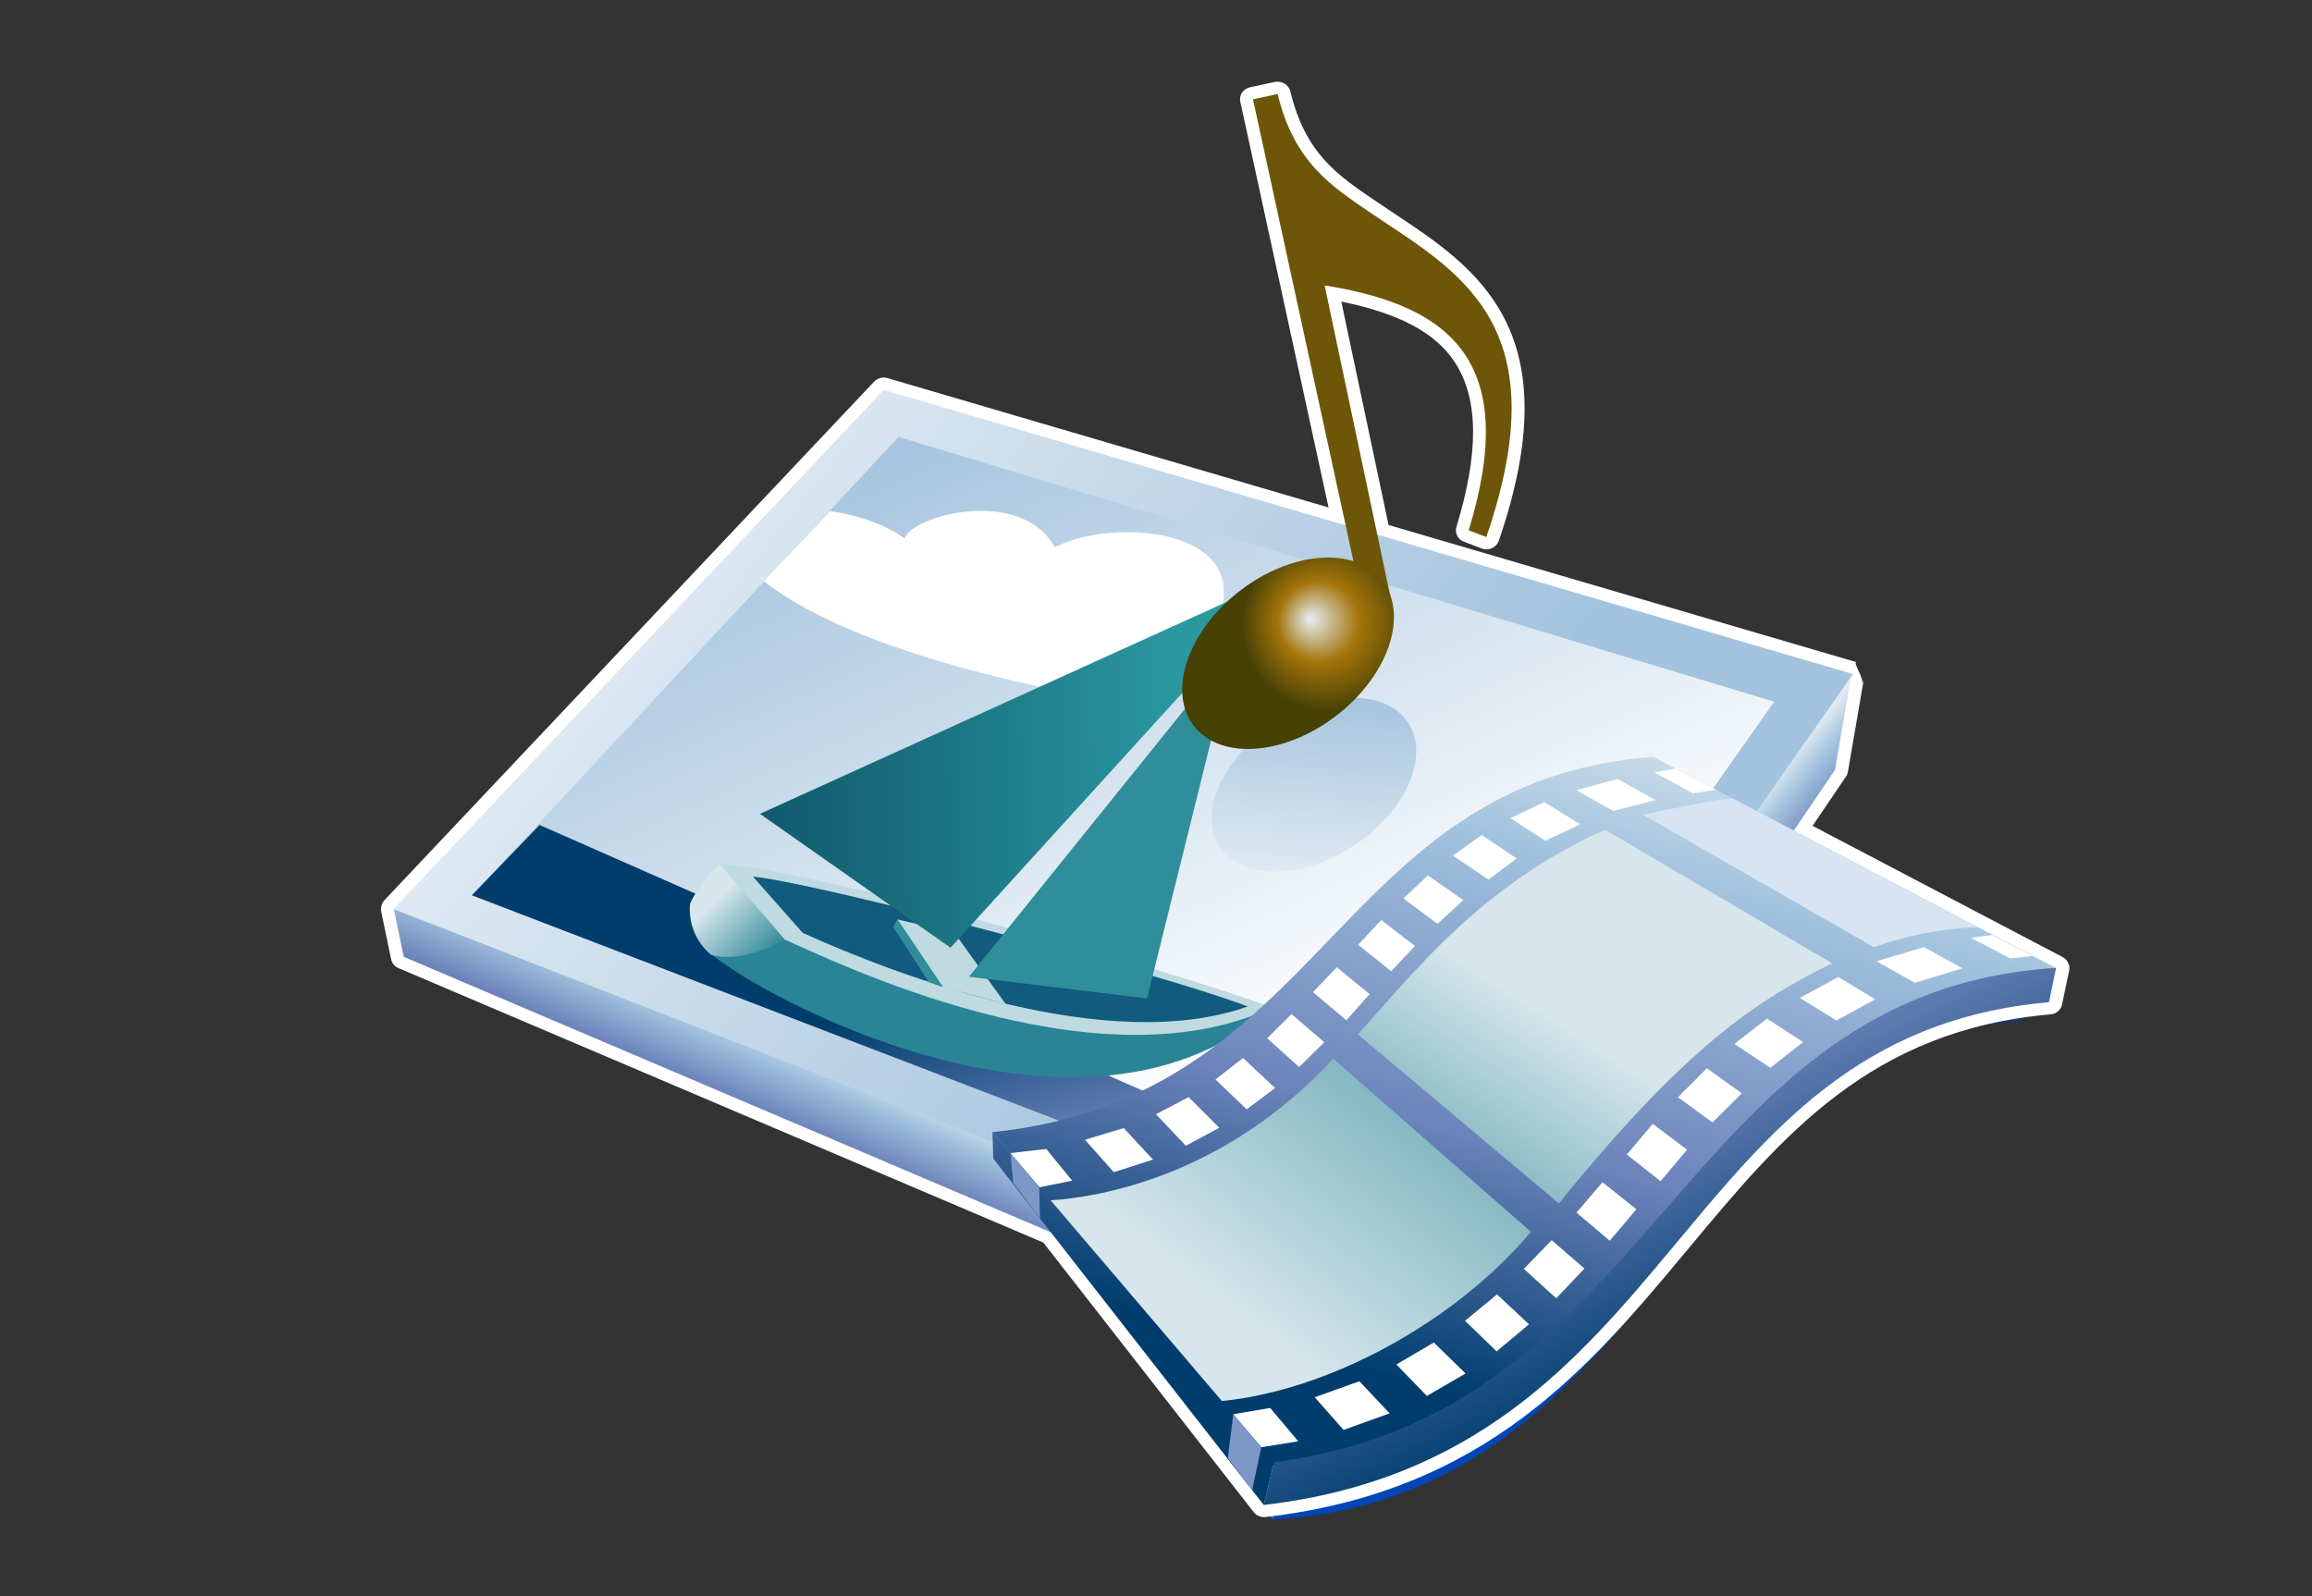 <?xml version="1.0" encoding="UTF-8"?>
<svg xmlns="http://www.w3.org/2000/svg" xmlns:xlink="http://www.w3.org/1999/xlink" contentScriptType="text/ecmascript" width="84" baseProfile="tiny" zoomAndPan="magnify" contentStyleType="text/css" viewBox="0 0 84 58" height="58" preserveAspectRatio="xMidYMid meet" version="1.1">
    <rect x="0" y="0" width="84" height="58" fill="#333333" stroke="none"/>
    <g>
        <g>
            <path fill="#3366cc" d="M 36.825 41.669 C 40.977 41.051 43.714 40.201 48.417 34.708 C 53.121 29.223 57.171 28.127 59.751 28.041 L 73.746 35.723 C 60.749 37.057 58.544 53.322 46.524 53.783 L 36.825 41.669 z "/>
            <linearGradient x1="-697.74" gradientTransform="matrix(1.19 0 0 -1.19 875.483 1344.9)" y1="1089.581" x2="-687.633" gradientUnits="userSpaceOnUse" y2="1102.97" xlink:type="simple" xlink:actuate="onLoad" id="XMLID_17_" xlink:show="other">
                <stop stop-color="#8cc2ea" offset="0"/>
                <stop stop-color="#0046b7" offset="1"/>
            </linearGradient>
            <path fill="url(#XMLID_17_)" d="M 38.783 44.156 C 40.553 44.042 44.911 43.253 48.648 39.002 L 55.511 45.292 C 52.927 48.519 48.475 51.123 44.581 51.455 L 38.783 44.156 z "/>
            <linearGradient x1="-687.439" gradientTransform="matrix(1.19 0 0 -1.19 875.483 1344.9)" y1="1097.952" x2="-693.301" gradientUnits="userSpaceOnUse" y2="1088.841" xlink:type="simple" xlink:actuate="onLoad" id="XMLID_18_" xlink:show="other">
                <stop stop-color="#5aa7e0" offset="0"/>
                <stop stop-color="#0046b7" offset="1"/>
            </linearGradient>
            <path fill="url(#XMLID_18_)" d="M 49.51 38.122 C 51.402 35.915 53.801 32.684 58.081 30.686 L 65.961 35.54 C 63.456 36.83 60.971 38.446 56.479 44.26 L 49.51 38.122 z "/>
            <path fill="#5aa7e0" d="M 59.406 30.145 C 59.406 30.145 62.114 29.521 62.455 29.557 L 70.893 34.224 C 70.893 34.224 69.39 34.211 67.416 34.955 L 59.406 30.145 z "/>
            <polygon fill="#b3ddff" points="37.392,42.444 38.693,42.286 39.592,43.436 38.403,43.686   "/>
            <path fill="#b3ddff" d="M 40.036 41.949 L 41.035 43.121 C 41.035 43.121 42.069 42.846 42.397 42.673 L 41.38 41.526 C 40.948 41.701 40.036 41.949 40.036 41.949 z "/>
            <path fill="#b3ddff" d="M 42.5 41.021 L 43.534 42.17 C 43.534 42.17 44.515 41.643 44.697 41.513 L 43.632 40.398 C 43.45 40.562 42.5 41.021 42.5 41.021 z "/>
            <path fill="#b3ddff" d="M 44.567 39.757 L 45.644 40.848 C 45.644 40.848 46.563 40.174 46.635 40.065 L 45.52 38.982 C 45.214 39.27 44.567 39.757 44.567 39.757 z "/>
            <path fill="#b3ddff" d="M 46.356 38.264 L 47.467 39.307 C 47.467 39.307 48.297 38.481 48.337 38.409 L 47.203 37.382 C 47.047 37.625 46.356 38.264 46.356 38.264 z "/>
            <path fill="#b3ddff" d="M 47.948 36.584 L 49.104 37.612 C 49.104 37.612 49.869 36.734 49.912 36.659 L 48.77 35.685 C 48.644 35.858 47.948 36.584 47.948 36.584 z "/>
            <polygon fill="#b3ddff" points="49.516,34.866 50.66,35.826 51.486,34.907 50.319,33.964   "/>
            <polygon fill="#b3ddff" points="51.083,33.185 52.264,34.1 53.168,33.248 51.934,32.346   "/>
            <path fill="#b3ddff" d="M 52.799 31.627 L 54.034 32.495 L 55.018 31.73 L 53.807 30.88 C 53.808 30.881 52.867 31.538 52.799 31.627 z "/>
            <path fill="#b3ddff" d="M 54.797 30.271 L 56.016 31.086 C 56.016 31.086 57.11 30.504 57.227 30.489 L 55.976 29.683 C 55.834 29.739 54.952 30.156 54.797 30.271 z "/>
            <path fill="#b3ddff" d="M 57.083 29.25 L 58.367 30.005 C 58.367 30.005 59.655 29.646 59.837 29.609 L 58.517 28.843 C 58.199 28.888 57.206 29.202 57.083 29.25 z "/>
            <polygon fill="#b3ddff" points="59.793,28.6 61.136,29.369 61.878,29.26 60.477,28.497   "/>
            <path fill="#b3ddff" d="M 45.001 51.946 C 45.001 51.946 46.325 51.733 46.463 51.69 L 47.437 52.899 C 47.437 52.899 46.002 53.157 45.938 53.151 L 45.001 51.946 z "/>
            <path fill="#b3ddff" d="M 48.005 51.302 L 49.009 52.489 C 49.009 52.489 50.288 52.06 50.605 51.886 L 49.563 50.719 C 49.249 50.88 48.128 51.261 48.005 51.302 z "/>
            <path fill="#b3ddff" d="M 50.842 50.108 C 51.037 50.019 52.087 49.384 52.142 49.311 L 53.244 50.437 C 53.244 50.437 52.147 51.153 51.906 51.256 L 50.842 50.108 z "/>
            <path fill="#b3ddff" d="M 53.226 48.524 L 54.319 49.638 C 54.319 49.638 55.341 48.763 55.445 48.654 L 54.334 47.565 C 54.08 47.816 53.294 48.482 53.226 48.524 z "/>
            <path fill="#b3ddff" d="M 55.262 46.639 L 56.392 47.705 L 57.37 46.624 L 56.23 45.598 C 56.23 45.596 55.455 46.464 55.262 46.639 z "/>
            <path fill="#b3ddff" d="M 57.091 44.598 L 58.249 45.615 C 58.249 45.615 59.095 44.602 59.168 44.477 L 57.991 43.491 C 57.835 43.726 57.227 44.43 57.091 44.598 z "/>
            <path fill="#b3ddff" d="M 58.837 42.486 L 60.006 43.456 L 60.927 42.31 L 59.742 41.371 C 59.741 41.371 59.051 42.243 58.837 42.486 z "/>
            <path fill="#b3ddff" d="M 60.617 40.401 L 61.811 41.32 C 61.811 41.32 62.752 40.337 62.826 40.259 L 61.619 39.352 C 61.619 39.353 60.696 40.345 60.617 40.401 z "/>
            <path fill="#b3ddff" d="M 62.572 38.465 L 63.822 39.333 C 63.935 39.205 64.868 38.442 64.964 38.397 L 63.702 37.545 C 63.521 37.674 62.749 38.292 62.572 38.465 z "/>
            <path fill="#b3ddff" d="M 64.841 36.795 L 66.112 37.617 C 66.112 37.617 67.044 37.058 67.46 36.844 L 66.176 36.041 C 65.813 36.187 64.933 36.71 64.841 36.795 z "/>
            <path fill="#b3ddff" d="M 67.506 35.461 L 68.833 36.246 C 68.833 36.246 70.234 35.775 70.476 35.726 L 69.15 34.951 C 68.772 35.006 67.506 35.461 67.506 35.461 z "/>
            <path fill="#b3ddff" d="M 70.785 34.613 L 72.147 35.363 L 72.839 35.278 L 71.443 34.511 C 71.444 34.512 70.994 34.564 70.785 34.613 z "/>
            <path fill="#0046b7" d="M 46.595 53.658 C 59.206 52.571 61.101 36.128 73.711 35.73 L 73.4 37.058 C 61.323 38.111 60.308 54.421 46.24 55.214 L 46.595 53.658 z "/>
            <polygon fill="#3366cc" points="46.595,53.658 36.825,41.669 36.853,42.633 46.24,55.214   "/>
            <polygon fill="#5aa7e0" points="46.153,53.121 45.836,54.675 44.989,53.512 45.186,51.908   "/>
            <polygon fill="#5aa7e0" points="37.449,42.422 37.547,43.517 38.478,44.805 38.445,43.686   "/>
            <path fill="#ffffff" d="M 46.315 2.978 L 45.422 3.17 C 45.201 3.217 45.052 3.4 45.052 3.608 C 45.052 3.637 45.056 3.669 45.064 3.698 C 45.064 3.698 47.974 17.091 48.269 18.44 C 46.883 18.032 32.243 13.739 32.243 13.739 C 32.069 13.688 31.882 13.739 31.758 13.868 L 13.963 32.715 C 13.885 32.8 13.841 32.921 13.841 33.035 C 13.841 33.067 13.843 33.096 13.851 33.126 L 14.21 34.855 C 14.236 34.999 14.339 35.121 14.48 35.179 C 14.48 35.179 37.684 45.057 37.905 45.15 C 38.048 45.338 45.551 54.947 45.551 54.947 C 45.652 55.077 45.818 55.143 45.987 55.124 C 54.003 54.188 57.743 49.694 61.359 45.352 C 64.753 41.275 67.955 37.429 74.503 36.858 C 74.705 36.841 74.88 36.697 74.918 36.501 L 75.178 35.268 C 75.182 35.242 75.187 35.213 75.187 35.185 C 75.187 35.017 75.089 34.852 74.931 34.772 C 74.931 34.772 66.661 30.431 65.855 30.009 C 66.219 29.469 67.068 28.219 67.068 28.219 C 67.102 28.169 67.127 28.112 67.138 28.048 L 67.718 24.674 C 67.706 24.736 67.682 24.797 67.645 24.853 C 67.761 24.687 67.268 24.008 67.465 24.066 C 67.465 24.066 50.969 19.228 50.449 19.076 C 50.351 18.619 48.97 12.087 48.733 10.959 C 50.796 11.379 52.14 12.071 52.85 13.152 C 53.296 13.828 53.52 14.673 53.52 15.703 C 53.52 16.681 53.319 17.824 52.916 19.145 C 52.903 19.187 52.897 19.23 52.897 19.27 C 52.897 19.452 53.008 19.616 53.195 19.687 L 53.832 19.931 C 53.952 19.977 54.09 19.973 54.206 19.92 C 54.323 19.866 54.412 19.77 54.453 19.655 C 57.08 12.018 53.666 9.755 50.66 7.76 L 49.934 7.273 C 48.584 6.358 47.422 5.566 46.881 3.32 C 46.818 3.078 46.569 2.925 46.315 2.978 z "/>
            <linearGradient x1="-687.578" gradientTransform="matrix(1.19 0 0 -1.19 875.483 1344.9)" y1="1099.902" x2="-684.907" gradientUnits="userSpaceOnUse" y2="1097.672" xlink:type="simple" xlink:actuate="onLoad" id="XMLID_19_" xlink:show="other">
                <stop stop-color="#ffffff" offset="0"/>
                <stop stop-color="#a2c2dd" offset="0.35"/>
                <stop stop-color="#6c83bb" offset="0.7"/>
                <stop stop-color="#003d6d" offset="1"/>
            </linearGradient>
            <polygon fill="url(#XMLID_19_)" points="67.269,24.494 51.189,47.432 51.4,50.49 66.669,27.975   "/>
            <linearGradient x1="-706.774" gradientTransform="matrix(1.19 0 0 -1.19 875.483 1344.9)" y1="1097.022" x2="-708.473" gradientUnits="userSpaceOnUse" y2="1093.135" xlink:type="simple" xlink:actuate="onLoad" id="XMLID_20_" xlink:show="other">
                <stop stop-color="#ffffff" offset="0"/>
                <stop stop-color="#a2c2dd" offset="0.35"/>
                <stop stop-color="#6c83bb" offset="0.7"/>
                <stop stop-color="#003d6d" offset="1"/>
            </linearGradient>
            <polygon fill="url(#XMLID_20_)" points="51.244,47.396 14.306,33.015 14.669,34.767 51.424,50.415   "/>
            <linearGradient x1="-729.265" gradientTransform="matrix(1.19 0 0 -1.19 875.483 1344.9)" y1="1127.423" x2="-694.868" gradientUnits="userSpaceOnUse" y2="1100.692" xlink:type="simple" xlink:actuate="onLoad" id="XMLID_21_" xlink:show="other">
                <stop stop-color="#ffffff" offset="0"/>
                <stop stop-color="#ffffff" offset="0.15"/>
                <stop stop-color="#a2c2dd" offset="1"/>
            </linearGradient>
            <polygon fill="url(#XMLID_21_)" points="32.107,14.168 14.3,33.033 51.24,47.401 67.322,24.494   "/>
            <linearGradient x1="-695.805" gradientTransform="matrix(1.19 0 0 -1.19 875.483 1344.9)" y1="1093.47" x2="-706.916" gradientUnits="userSpaceOnUse" y2="1118.321" xlink:type="simple" xlink:actuate="onLoad" id="XMLID_22_" xlink:show="other">
                <stop stop-color="#ffffff" offset="0"/>
                <stop stop-color="#ffffff" offset="0.15"/>
                <stop stop-color="#a2c2dd" offset="1"/>
            </linearGradient>
            <polygon fill="url(#XMLID_22_)" points="50.512,45.283 17.174,32.501 32.645,15.876 64.46,25.498   "/>
            <linearGradient x1="-702.297" gradientTransform="matrix(1.19 0 0 -1.19 875.483 1344.9)" y1="1081.285" x2="-707.784" gradientUnits="userSpaceOnUse" y2="1099.625" xlink:type="simple" xlink:actuate="onLoad" id="XMLID_23_" xlink:show="other">
                <stop stop-color="#ffffff" offset="0"/>
                <stop stop-color="#a2c2dd" offset="0.35"/>
                <stop stop-color="#6c83bb" offset="0.7"/>
                <stop stop-color="#003d6d" offset="1"/>
            </linearGradient>
            <polygon fill="url(#XMLID_23_)" points="19.604,29.977 47.167,42.121 50.482,45.328 17.142,32.532   "/>
            <path fill="#ffffff" d="M 27.754 21.116 C 31.642 24.201 40.883 25.534 40.883 25.534 L 44.301 22.397 C 45.448 19.104 40.272 18.835 38.325 19.891 C 37.122 17.666 33.094 18.73 32.869 19.571 C 32.356 19.175 31.353 18.741 30.162 18.57 L 27.754 21.116 z "/>
            <path fill="#298595" d="M 28.567 34.094 L 46.205 36.611 C 38.917 43.041 26.007 35.311 25.532 34.35 L 28.567 34.094 z "/>
            <linearGradient x1="-714.069" gradientTransform="matrix(1.19 0 0 -1.19 875.483 1344.9)" y1="1102.467" x2="-712.322" gradientUnits="userSpaceOnUse" y2="1100.695" xlink:type="simple" xlink:actuate="onLoad" id="XMLID_24_" xlink:show="other">
                <stop stop-color="#d6e6ec" offset="0"/>
                <stop stop-color="#298595" offset="1"/>
            </linearGradient>
            <path fill="url(#XMLID_24_)" d="M 26.164 31.384 L 28.568 34.094 C 28.105 34.408 26.833 34.983 25.835 34.697 C 24.897 33.901 25.074 32.831 25.074 32.831 C 25.074 32.831 25.438 31.986 26.164 31.384 z "/>
            <path fill="#bfdae1" d="M 26.148 31.394 L 28.518 34.145 C 30.107 34.827 39.753 39.643 46.205 36.611 C 42.804 35.294 29.372 31.574 26.148 31.394 z "/>
            <path fill="#115b7e" d="M 29.161 33.896 L 27.355 31.852 C 29.931 32.125 42.438 35.448 45.33 36.572 C 40.279 38.371 32.622 35.467 29.161 33.896 z "/>
            <polygon fill="#bfdae1" points="32.6,33.41 34.259,35.87 36.537,36.482 34.67,33.885   "/>
            <polygon fill="#2f8e9a" points="32.449,33.676 33.742,35.686 34.259,35.87 32.604,33.408   "/>
            <linearGradient x1="-699.62" gradientTransform="matrix(1.19 0 0 -1.19 875.483 1344.9)" y1="1106.541" x2="-715.606" gradientUnits="userSpaceOnUse" y2="1106.321" xlink:type="simple" xlink:actuate="onLoad" id="XMLID_25_" xlink:show="other">
                <stop stop-color="#2b98a0" offset="0"/>
                <stop stop-color="#0a4a60" offset="1"/>
            </linearGradient>
            <polygon fill="url(#XMLID_25_)" points="34.535,34.437 46.938,20.795 27.611,29.572   "/>
            <polygon fill="#2f8e9a" points="35.204,35.493 44.833,23.547 41.675,36.282   "/>
            <linearGradient x1="-685.018" gradientTransform="matrix(1.19 0 0 -1.19 875.483 1344.9)" y1="1112.622" x2="-691.46" gradientUnits="userSpaceOnUse" y2="1087.671" xlink:type="simple" xlink:actuate="onLoad" id="XMLID_26_" xlink:show="other">
                <stop stop-color="#ffffff" offset="0"/>
                <stop stop-color="#a2c2dd" offset="0.35"/>
                <stop stop-color="#6c83bb" offset="0.7"/>
                <stop stop-color="#003d6d" offset="1"/>
            </linearGradient>
            <path fill="url(#XMLID_26_)" d="M 36.058 41.138 C 48.211 39.889 48.439 28.384 60.061 27.499 L 74.715 35.185 C 59.967 37.068 61.187 51.245 46.212 53.255 L 36.058 41.138 z "/>
            <linearGradient x1="-698.003" gradientTransform="matrix(1.19 0 0 -1.19 875.483 1344.9)" y1="1089.997" x2="-687.789" gradientUnits="userSpaceOnUse" y2="1103.518" xlink:type="simple" xlink:actuate="onLoad" id="XMLID_27_" xlink:show="other">
                <stop stop-color="#d6e6ec" offset="0"/>
                <stop stop-color="#298595" offset="1"/>
            </linearGradient>
            <path fill="url(#XMLID_27_)" d="M 38.109 43.62 C 39.961 43.511 44.523 42.72 48.439 38.467 L 55.621 44.76 C 52.918 47.989 48.257 50.596 44.18 50.928 L 38.109 43.62 z "/>
            <linearGradient x1="-687.223" gradientTransform="matrix(1.19 0 0 -1.19 875.483 1344.9)" y1="1098.458" x2="-693.192" gradientUnits="userSpaceOnUse" y2="1089.167" xlink:type="simple" xlink:actuate="onLoad" id="XMLID_28_" xlink:show="other">
                <stop stop-color="#d6e6ec" offset="0"/>
                <stop stop-color="#298595" offset="1"/>
            </linearGradient>
            <path fill="url(#XMLID_28_)" d="M 49.337 37.588 C 51.322 35.382 53.827 32.149 58.315 30.149 L 66.564 35.003 C 63.941 36.297 61.343 37.91 56.637 43.729 L 49.337 37.588 z "/>
            <path fill="#d6e4f3" d="M 59.698 29.607 C 59.698 29.607 62.534 28.983 62.958 29.016 L 71.862 33.696 C 71.862 33.696 70.148 33.675 68.083 34.42 L 59.698 29.607 z "/>
            <polygon fill="#ffffff" points="36.649,41.906 38.013,41.75 38.955,42.902 37.707,43.154   "/>
            <polygon fill="#ffffff" points="39.419,41.416 40.467,42.592 41.89,42.136 40.827,40.99   "/>
            <polygon fill="#ffffff" points="41.999,40.488 43.084,41.633 44.299,40.979 43.185,39.864   "/>
            <polygon fill="#ffffff" points="44.162,39.223 45.293,40.311 46.326,39.535 45.162,38.446   "/>
            <polygon fill="#ffffff" points="46.038,37.729 47.2,38.771 48.113,37.872 46.923,36.848   "/>
            <polygon fill="#ffffff" points="47.703,36.051 48.916,37.073 49.761,36.122 48.567,35.148   "/>
            <polygon fill="#ffffff" points="49.345,34.331 50.544,35.29 51.409,34.373 50.183,33.431   "/>
            <polygon fill="#ffffff" points="50.989,32.647 52.226,33.566 53.168,32.71 51.878,31.808   "/>
            <polygon fill="#ffffff" points="52.784,31.09 54.076,31.96 55.106,31.195 53.838,30.344   "/>
            <polygon fill="#ffffff" points="54.875,29.732 56.148,30.55 57.418,29.952 56.104,29.146   "/>
            <polygon fill="#ffffff" points="57.268,28.711 58.613,29.467 60.148,29.071 58.769,28.306   "/>
            <polygon fill="#ffffff" points="60.106,28.062 61.513,28.829 62.336,28.69 60.869,27.928   "/>
            <polygon fill="#ffffff" points="44.62,51.419 46.149,51.161 47.169,52.372 45.601,52.624   "/>
            <polygon fill="#ffffff" points="47.765,50.771 48.816,51.959 50.488,51.356 49.39,50.191   "/>
            <polygon fill="#ffffff" points="50.733,49.581 52.094,48.782 53.246,49.908 51.842,50.724   "/>
            <polygon fill="#ffffff" points="53.228,47.993 54.374,49.104 55.552,48.121 54.39,47.034   "/>
            <polygon fill="#ffffff" points="55.364,46.107 56.542,47.176 57.566,46.095 56.377,45.064   "/>
            <polygon fill="#ffffff" points="57.276,44.063 58.487,45.083 59.453,43.94 58.221,42.959   "/>
            <polygon fill="#ffffff" points="59.106,41.951 60.331,42.923 61.294,41.776 60.048,40.838   "/>
            <polygon fill="#ffffff" points="60.965,39.87 62.219,40.787 63.282,39.729 62.016,38.817   "/>
            <polygon fill="#ffffff" points="63.014,37.934 64.318,38.799 65.515,37.866 64.197,37.015   "/>
            <polygon fill="#ffffff" points="65.391,36.26 66.722,37.081 68.131,36.309 66.787,35.503   "/>
            <polygon fill="#ffffff" points="68.178,34.928 69.572,35.712 71.295,35.187 69.902,34.414   "/>
            <polygon fill="#ffffff" points="71.61,34.077 73.036,34.826 73.841,34.74 72.378,33.974   "/>
            <linearGradient x1="-694.567" gradientTransform="matrix(1.19 0 0 -1.19 875.483 1344.9)" y1="1112.62" x2="-683.318" gradientUnits="userSpaceOnUse" y2="1088.97" xlink:type="simple" xlink:actuate="onLoad" id="XMLID_29_" xlink:show="other">
                <stop stop-color="#ffffff" offset="0"/>
                <stop stop-color="#a2c2dd" offset="0.35"/>
                <stop stop-color="#6c83bb" offset="0.7"/>
                <stop stop-color="#003d6d" offset="1"/>
            </linearGradient>
            <path fill="url(#XMLID_29_)" d="M 46.287 53.129 C 60.42 51.332 60.964 36.023 74.703 35.171 L 74.443 36.418 C 60.675 37.619 61.254 52.896 45.913 54.687 L 46.287 53.129 z "/>
            <linearGradient x1="-694.376" gradientTransform="matrix(1.19 0 0 -1.19 875.483 1344.9)" y1="1115.038" x2="-700.818" gradientUnits="userSpaceOnUse" y2="1090.086" xlink:type="simple" xlink:actuate="onLoad" id="XMLID_30_" xlink:show="other">
                <stop stop-color="#ffffff" offset="0"/>
                <stop stop-color="#a2c2dd" offset="0.35"/>
                <stop stop-color="#6c83bb" offset="0.7"/>
                <stop stop-color="#003d6d" offset="1"/>
            </linearGradient>
            <polygon fill="url(#XMLID_30_)" points="46.287,53.129 36.058,41.138 36.089,42.102 45.915,54.687   "/>
            <polygon fill="#7d97c6" points="45.824,52.596 45.494,54.147 44.608,52.98 44.81,51.377   "/>
            <polygon fill="#7d97c6" points="36.712,41.893 36.813,42.983 37.786,44.273 37.755,43.152   "/>
            <linearGradient x1="-695.775" gradientTransform="matrix(1.19 0 0 -1.19 875.483 1344.9)" y1="1099.926" x2="-694.942" gradientUnits="userSpaceOnUse" y2="1110.254" xlink:type="simple" xlink:actuate="onLoad" id="XMLID_31_" xlink:show="other">
                <stop stop-color="#ffffff" offset="0"/>
                <stop stop-color="#e1ebf4" offset="0.32"/>
                <stop stop-color="#a2c2dd" offset="0.9"/>
                <stop stop-color="#a2c2dd" offset="1"/>
            </linearGradient>
            <path fill="url(#XMLID_31_)" d="M 51.254 28.308 C 50.593 30.047 48.483 31.55 46.542 31.666 C 44.605 31.781 43.563 30.467 44.224 28.728 C 44.889 26.988 46.996 25.483 48.94 25.367 C 50.879 25.25 51.916 26.564 51.254 28.308 z "/>
            <path fill="#6d5607" d="M 49.337 21.143 L 45.524 3.608 L 46.42 3.416 C 47.016 5.898 48.383 6.768 49.764 7.711 C 52.914 9.849 56.695 11.687 54.001 19.514 L 53.362 19.27 C 55.221 13.18 52.759 11.108 48.127 10.371 L 50.604 22.092 L 49.337 21.143 z "/>
            <radialGradient gradientTransform="matrix(1.19 0 0 -1.19 875.483 1344.9)" id="XMLID_32_" gradientUnits="userSpaceOnUse" xlink:show="other" xlink:type="simple" r="2.825" cx="-695.096" fx="-695.717" cy="1111.087" fy="1111.25" xlink:actuate="onLoad">
                <stop stop-color="#e6eef4" offset="0"/>
                <stop stop-color="#a3740a" offset="0.44"/>
                <stop stop-color="#474105" offset="0.94"/>
                <stop stop-color="#474105" offset="1"/>
            </radialGradient>
            <path fill="url(#XMLID_32_)" d="M 50.443 23.521 C 49.763 25.438 47.584 27.089 45.571 27.207 C 43.558 27.332 42.474 25.874 43.154 23.955 C 43.83 22.04 46.011 20.387 48.023 20.266 C 50.038 20.146 51.123 21.604 50.443 23.521 z "/>
        </g>
        <rect width="84" fill="none" height="58"/>
    </g>
</svg>
